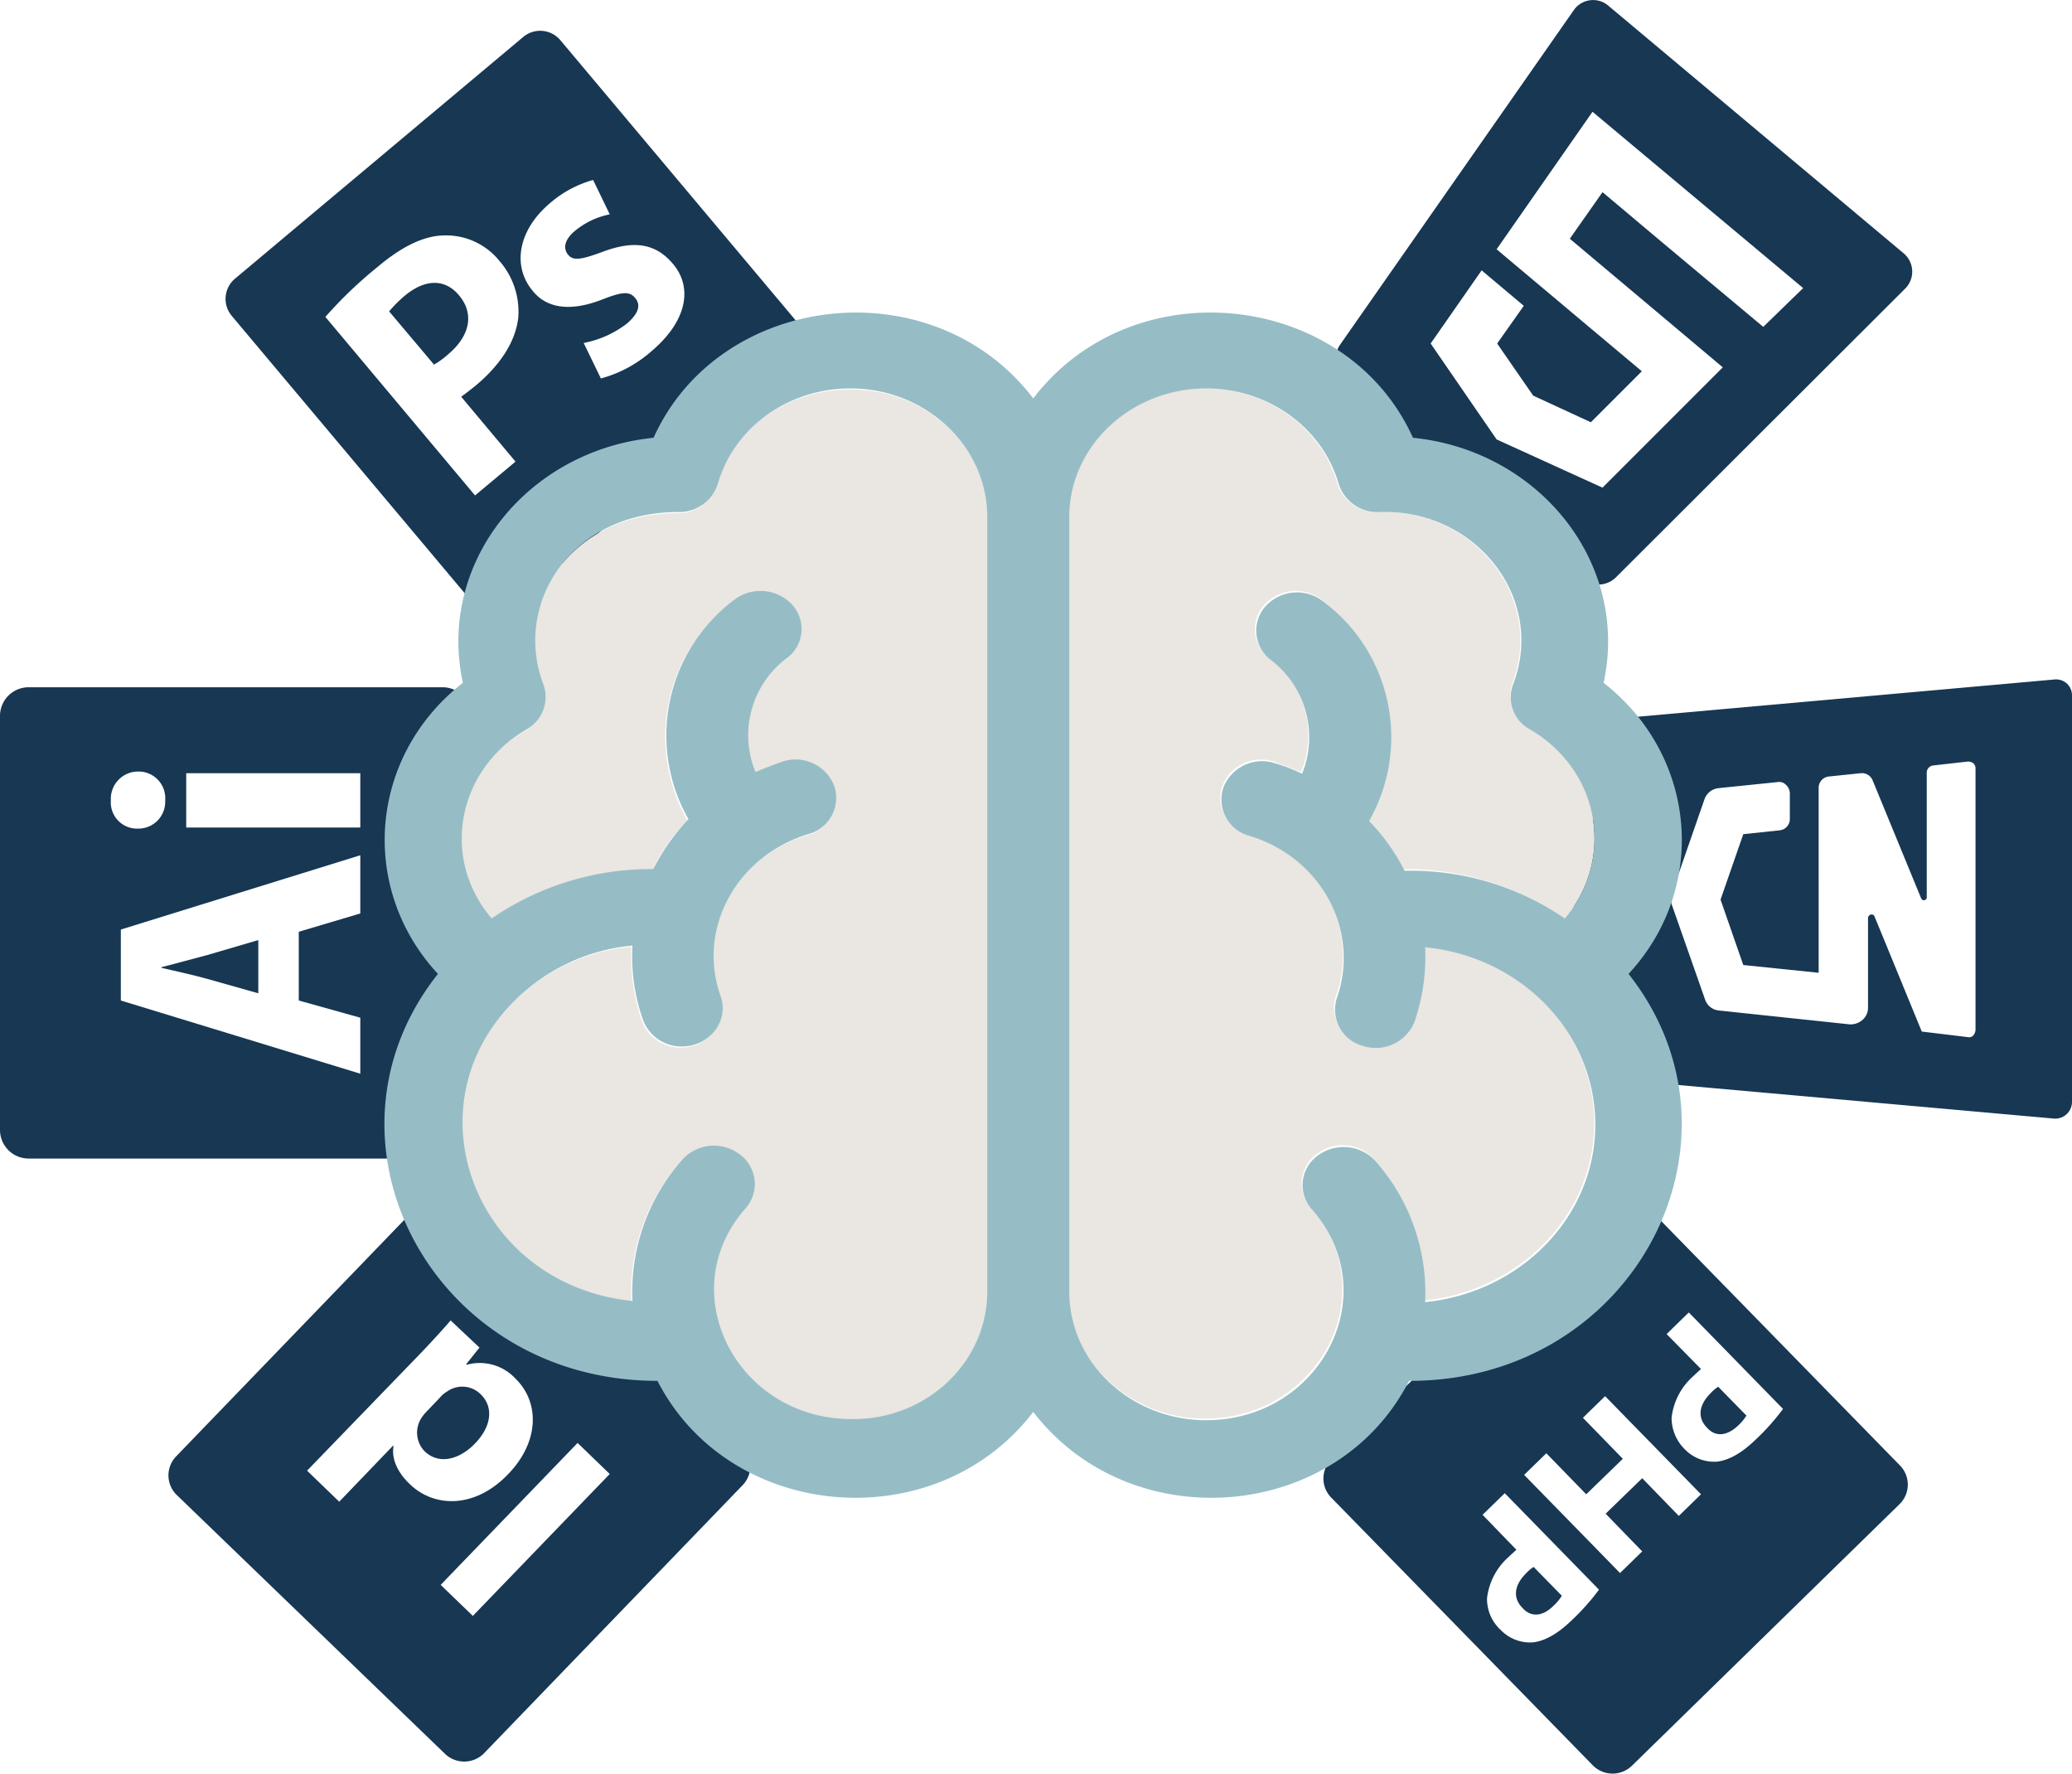 <svg xmlns="http://www.w3.org/2000/svg" width="308.2" height="263.76" viewBox="0 0 308.2 263.76">
  <g id="Compétences" transform="translate(-533.6 -287.84)">
    <g id="Groupe_3" data-name="Groupe 3" transform="translate(732.264 287.84)">
      <g id="Groupe_2" data-name="Groupe 2">
        <path id="Tracé_13" data-name="Tracé 13" d="M809.962,289.374l-34.794,49.8a3.745,3.745,0,0,0,0,4.123l13.6,19.953a3.1,3.1,0,0,0,1.484,1.237l21.932,9.977a3.687,3.687,0,0,0,4.04-.742l43.039-42.957a3.553,3.553,0,0,0-.247-5.277l-43.864-36.773A3.492,3.492,0,0,0,809.962,289.374Zm28.2,47.079-15.088-12.615-8.822-7.421-4.865,6.926,8.245,6.926,14.511,12.2L814.25,360.363,798.5,353.19h0l-9.812-14.264,7.585-10.883,6.266,5.277-3.958,5.607,5.359,7.75h0l8.575,3.958,7.585-7.585-7.668-6.431L798.5,324.91l14.264-20.448,15.666,13.11,15.666,13.11Z" transform="translate(-774.55 -287.84)" fill="#173753"/>
      </g>
    </g>
    <path id="Tracé_14" data-name="Tracé 14" d="M891.61,473.224V412.788a2.359,2.359,0,0,0-2.638-2.391l-61.838,5.524a4.236,4.236,0,0,0-3.38,2.8l-6.019,21.767a10.72,10.72,0,0,0,0,5.112l6.019,21.767a4.241,4.241,0,0,0,3.3,2.8l61.838,5.524A2.493,2.493,0,0,0,891.61,473.224Zm-22.344-10.471h0l-7.008-17.067a.469.469,0,0,0-.577-.33.549.549,0,0,0-.412.577v13.275a2.362,2.362,0,0,1-.825,1.814,2.674,2.674,0,0,1-1.9.66l-19.458-2.061a2.4,2.4,0,0,1-2.061-1.649l-4.947-14.1a2.806,2.806,0,0,1,0-1.649l4.865-14.017a2.5,2.5,0,0,1,2.061-1.649l8.822-.907a1.361,1.361,0,0,1,1.237.412,1.753,1.753,0,0,1,.577,1.237v3.875a1.687,1.687,0,0,1-1.484,1.649l-5.442.577-3.38,9.729,3.38,9.729,11.213,1.154V426.474a1.687,1.687,0,0,1,1.484-1.649l4.782-.495a1.721,1.721,0,0,1,1.731.989l7.256,17.644c.082.165.33.33.495.247a.421.421,0,0,0,.33-.412V424.248a1.076,1.076,0,0,1,.989-1.072l5.112-.577a1.393,1.393,0,0,1,.825.247,1.059,1.059,0,0,1,.33.825v38.834a1.465,1.465,0,0,1-.33.825.837.837,0,0,1-.825.247Z" transform="translate(-49.81 -21.505)" fill="#173753"/>
    <g id="Groupe_5" data-name="Groupe 5" transform="translate(730.452 464.736)">
      <g id="Groupe_4" data-name="Groupe 4" transform="translate(0)">
        <path id="Tracé_15" data-name="Tracé 15" d="M806.61,570.172a7.044,7.044,0,0,0,1.237-1.484l-4.2-4.287a5.7,5.7,0,0,0-1.154.989c-1.731,1.731-1.979,3.628-.495,5.112C803.229,571.9,804.961,571.821,806.61,570.172Z" transform="translate(-772.382 -508.271)" fill="#173753"/>
        <path id="Tracé_16" data-name="Tracé 16" d="M812.14,582.053l39.824-38.917a4.056,4.056,0,0,0,.082-5.771L813.13,497.541a4.131,4.131,0,0,0-5.771-.082l-39.824,38.917a4.056,4.056,0,0,0-.082,5.772l38.917,39.824A4.132,4.132,0,0,0,812.14,582.053Zm5.936-51.779a9.68,9.68,0,0,1,3.216-6.184c.412-.412.824-.742,1.154-1.072l-5.112-5.194,3.3-3.216,14.017,14.346a34,34,0,0,1-4.123,4.617c-2.061,1.979-3.875,2.968-5.607,3.216a6.061,6.061,0,0,1-4.865-1.814A6.556,6.556,0,0,1,818.077,530.274Zm-21.932,8.492,3.3-3.216,5.936,6.1,5.442-5.277-5.936-6.1,3.3-3.216,14.264,14.594-3.3,3.216-5.442-5.607-5.442,5.277,5.442,5.607-3.3,3.216Zm-5.524,18.386a9.68,9.68,0,0,1,3.216-6.184c.412-.412.824-.742,1.154-1.072l-5.029-5.194,3.3-3.216,14.017,14.346a34,34,0,0,1-4.122,4.617c-2.061,1.979-3.875,2.968-5.607,3.216a6.061,6.061,0,0,1-4.865-1.814A6.277,6.277,0,0,1,790.621,557.153Z" transform="translate(-766.287 -496.324)" fill="#173753"/>
        <path id="Tracé_17" data-name="Tracé 17" d="M839.91,537.672a7.041,7.041,0,0,0,1.237-1.484l-4.2-4.287a5.7,5.7,0,0,0-1.154.989c-1.731,1.731-1.979,3.628-.495,5.112C836.529,539.4,838.261,539.238,839.91,537.672Z" transform="translate(-778.226 -502.567)" fill="#173753"/>
      </g>
    </g>
    <g id="Groupe_7" data-name="Groupe 7" transform="translate(567.151 292.418)">
      <g id="Groupe_6" data-name="Groupe 6" transform="translate(0)">
        <path id="Tracé_18" data-name="Tracé 18" d="M606.109,340.79A19.03,19.03,0,0,0,603.8,343.1l6.678,7.915a12.408,12.408,0,0,0,2.144-1.567c3.216-2.721,3.875-6.019,1.567-8.74C612.128,338.234,609.159,338.234,606.109,340.79Z" transform="translate(-579.471 -301.372)" fill="#173753"/>
        <path id="Tracé_19" data-name="Tracé 19" d="M618.575,294.306,575.7,330.254a3.924,3.924,0,0,0-.495,5.524l35.948,42.792a3.924,3.924,0,0,0,5.524.495l42.874-35.948a3.924,3.924,0,0,0,.495-5.524L624.1,294.8A3.924,3.924,0,0,0,618.575,294.306Zm-.742,41.72c-.412,3.71-2.8,7.173-6.349,10.141-.825.66-1.567,1.237-2.144,1.649l8.08,9.647-6.019,5.029L589.14,335.943a63.317,63.317,0,0,1,7.75-7.421c3.71-3.133,7.008-4.7,10.059-4.7a10.176,10.176,0,0,1,8.08,3.793A11.471,11.471,0,0,1,617.832,336.026Zm19.706,5.112a18.744,18.744,0,0,1-7.421,3.958l-2.556-5.277a15.28,15.28,0,0,0,6.431-2.886c1.814-1.567,2.061-2.8,1.237-3.793s-1.814-.989-4.782.165c-5.194,2.061-8.575,1.154-10.471-1.237-3.051-3.628-2.226-8.987,2.556-13.027a16.573,16.573,0,0,1,6.431-3.463l2.474,5.112a11.763,11.763,0,0,0-5.194,2.474c-1.484,1.237-1.814,2.556-.989,3.545.742.907,1.9.742,5.029-.412,4.782-1.814,7.915-1.237,10.389,1.567C643.8,331.326,643.145,336.438,637.538,341.137Z" transform="translate(-574.292 -293.392)" fill="#173753"/>
      </g>
    </g>
    <g id="Groupe_9" data-name="Groupe 9" transform="translate(533.6 390.046)">
      <g id="Groupe_8" data-name="Groupe 8">
        <path id="Tracé_20" data-name="Tracé 20" d="M562.7,461.44v.082c2.144.495,4.782,1.072,6.843,1.649l7.585,2.144V457.4l-7.585,2.226C567.482,460.2,564.844,460.863,562.7,461.44Z" transform="translate(-538.707 -419.803)" fill="#173753"/>
        <path id="Tracé_21" data-name="Tracé 21" d="M533.6,416.087V477.6a4.258,4.258,0,0,0,4.287,4.287H599.4a4.258,4.258,0,0,0,4.287-4.287V416.087A4.258,4.258,0,0,0,599.4,411.8H537.887A4.258,4.258,0,0,0,533.6,416.087Zm53.593,29.352-9.152,2.721v10.224l9.152,2.556v8.328l-35.619-10.883V447.831l35.619-11.048Zm0-20.86v8.08H561.3v-8.08Zm-29.023,4.04a3.987,3.987,0,0,1-4.04,4.2,3.9,3.9,0,0,1-4.04-4.2,4.057,4.057,0,0,1,4.04-4.287A3.965,3.965,0,0,1,558.17,428.62Z" transform="translate(-533.6 -411.8)" fill="#173753"/>
      </g>
    </g>
    <g id="Groupe_12" data-name="Groupe 12" transform="translate(558.654 463.281)">
      <g id="Groupe_11" data-name="Groupe 11">
        <g id="Groupe_10" data-name="Groupe 10">
          <path id="Tracé_22" data-name="Tracé 22" d="M609.964,547.555c2.144,2.061,5.194,1.237,7.5-1.154,2.474-2.556,2.8-5.442.824-7.338a3.877,3.877,0,0,0-4.947-.412,4.339,4.339,0,0,0-1.154.989l-1.9,1.979a7.182,7.182,0,0,0-.742.907A3.991,3.991,0,0,0,609.964,547.555Z" transform="translate(-571.861 -507.174)" fill="#173753"/>
          <path id="Tracé_23" data-name="Tracé 23" d="M565.235,547.519l39.906,38.5a4.131,4.131,0,0,0,5.772-.082l38.5-39.906a4.131,4.131,0,0,0-.082-5.772l-39.906-38.5a4.131,4.131,0,0,0-5.772.082l-38.5,39.906A4.056,4.056,0,0,0,565.235,547.519Zm59.612-7.75,4.782,4.617-20.365,21.107-4.782-4.617Zm-14.594-14.181-1.979,2.474.082.082a7.253,7.253,0,0,1,7.256,2.061c3.628,3.545,3.545,9.4-1.072,14.181-4.947,5.194-11.048,5.029-14.676,1.484-1.9-1.814-2.721-3.875-2.391-5.607l-.082-.082-8,8.328-4.782-4.617,17.067-17.644c1.649-1.731,3.38-3.628,4.287-4.7l4.287,4.04Z" transform="translate(-563.987 -500.624)" fill="#173753"/>
        </g>
      </g>
    </g>
    <g id="XMLID_1_" transform="translate(590.776 334.322)">
      <g id="Groupe_13" data-name="Groupe 13" transform="translate(0)">
        <path id="Tracé_24" data-name="Tracé 24" d="M794.981,408.607c10.554,6.184,12.615,19.376,5.194,28.116a41.605,41.605,0,0,0-23.993-7.338,30.508,30.508,0,0,0-5.277-7.421c6.1-10.719,3.71-24.405-6.843-32.65a6.449,6.449,0,0,0-8.575.742,5.383,5.383,0,0,0,.824,8,14.3,14.3,0,0,1,4.617,16.9c-1.319-.577-2.638-1.072-4.04-1.567a6.178,6.178,0,0,0-7.668,3.628,5.583,5.583,0,0,0,3.875,7.173c10.719,3.3,16.573,14.1,13.027,24.076A5.643,5.643,0,0,0,770,455.439a6.214,6.214,0,0,0,7.668-3.628,28.3,28.3,0,0,0,1.567-11.048c14.264,1.4,25.312,12.78,25.312,26.384,0,13.687-11.131,24.983-25.312,26.384a29.6,29.6,0,0,0-7.421-21.025,6.353,6.353,0,0,0-8.575-.742,5.452,5.452,0,0,0-.825,8c11.048,12.532,1.237,31.331-15.748,31.331-11.213,0-20.365-8.575-20.365-19.129V377.029c0-10.554,9.152-19.129,20.365-19.129,9.234,0,17.315,5.854,19.706,14.182a6.033,6.033,0,0,0,6.1,4.2c14.264-.495,24.735,12.78,19.871,25.56A5.781,5.781,0,0,0,794.981,408.607Z" transform="translate(-624.594 -346.618)" fill="#eae6e1"/>
        <path id="Tracé_25" data-name="Tracé 25" d="M695.028,377.063V492.246c0,10.554-9.152,19.129-20.365,19.129-16.985,0-26.8-18.716-15.748-31.331a5.452,5.452,0,0,0-.825-8,6.449,6.449,0,0,0-8.575.742,29.34,29.34,0,0,0-7.421,21.025c-23.086-2.309-33.31-28.116-18.057-44.111a28.583,28.583,0,0,1,18.057-8.74,29.922,29.922,0,0,0,1.567,11.048,6.085,6.085,0,0,0,5.772,3.958c4.122,0,7.091-3.793,5.772-7.5-3.463-10.059,2.391-20.86,13.027-24.076a5.583,5.583,0,0,0,3.875-7.173,6.178,6.178,0,0,0-7.668-3.628,24.081,24.081,0,0,0-4.04,1.567,14.446,14.446,0,0,1,4.617-16.9,5.452,5.452,0,0,0,.824-8,6.441,6.441,0,0,0-8.575-.742,25.2,25.2,0,0,0-6.843,32.65c-4.123,4.2-5.029,7.421-5.359,7.421a42.278,42.278,0,0,0-23.911,7.338c-7.5-8.74-5.359-21.932,5.194-28.116a5.419,5.419,0,0,0,2.474-6.761c-4.452-11.708,3.958-25.56,20.118-25.56a5.992,5.992,0,0,0,5.854-4.2c2.391-8.327,10.471-14.181,19.706-14.181C685.876,357.935,695.028,366.509,695.028,377.063Z" transform="translate(-605.36 -346.652)" fill="#eae6e1"/>
        <path id="Tracé_26" data-name="Tracé 26" d="M784.3,399.28c14.017,10.966,15.5,30.589,3.71,43.286,19.458,24.653.907,60.6-32.65,60.519-10.719,21.025-41.39,23.5-55.9,4.617-14.429,18.881-45.1,16.408-55.9-4.617-33.64,0-52.191-35.866-32.65-60.519-11.79-12.7-10.306-32.321,3.71-43.286-3.875-17.809,9.564-34.547,28.363-36.443,9.812-21.767,41.555-25.395,56.479-5.854,14.924-19.541,46.667-15.913,56.479,5.854C774.735,364.733,788.174,381.47,784.3,399.28Zm-5.772,35.041c7.421-8.74,5.359-21.932-5.194-28.116a5.419,5.419,0,0,1-2.474-6.761c4.865-12.78-5.607-26.054-19.871-25.56a6.033,6.033,0,0,1-6.1-4.2c-2.391-8.328-10.471-14.181-19.706-14.181-11.213,0-20.365,8.575-20.365,19.129V489.81c0,10.554,9.152,19.129,20.365,19.129,16.985,0,26.8-18.716,15.748-31.331a5.39,5.39,0,0,1,.825-8,6.449,6.449,0,0,1,8.575.742,29.6,29.6,0,0,1,7.421,21.025c14.182-1.4,25.312-12.7,25.312-26.384,0-13.6-10.966-24.983-25.312-26.384a29.922,29.922,0,0,1-1.567,11.048,6.214,6.214,0,0,1-7.668,3.628,5.583,5.583,0,0,1-3.875-7.173c3.463-10.059-2.391-20.86-13.027-24.076a5.583,5.583,0,0,1-3.875-7.173,6.178,6.178,0,0,1,7.668-3.628,24.082,24.082,0,0,1,4.04,1.567,14.445,14.445,0,0,0-4.617-16.9,5.452,5.452,0,0,1-.825-8,6.353,6.353,0,0,1,8.575-.742,25.2,25.2,0,0,1,6.843,32.65,30.508,30.508,0,0,1,5.277,7.421A40.4,40.4,0,0,1,778.528,434.321ZM692.614,489.81V374.627c0-10.554-9.152-19.129-20.365-19.129-9.234,0-17.315,5.854-19.706,14.182a5.992,5.992,0,0,1-5.854,4.2c-16.16,0-24.57,13.769-20.118,25.56a5.507,5.507,0,0,1-2.474,6.761c-10.554,6.184-12.7,19.376-5.194,28.116a41.885,41.885,0,0,1,23.911-7.338c.33,0,1.319-3.133,5.359-7.421a25.2,25.2,0,0,1,6.843-32.65,6.449,6.449,0,0,1,8.575.742,5.39,5.39,0,0,1-.825,8,14.3,14.3,0,0,0-4.617,16.9c1.319-.577,2.638-1.072,4.04-1.567a6.178,6.178,0,0,1,7.668,3.628,5.583,5.583,0,0,1-3.875,7.173c-10.719,3.3-16.573,14.1-13.027,24.076,1.319,3.71-1.649,7.5-5.772,7.5a6.085,6.085,0,0,1-5.772-3.958,28.3,28.3,0,0,1-1.567-11.048,28.584,28.584,0,0,0-18.057,8.74c-15.253,15.913-4.947,41.8,18.057,44.111a29.6,29.6,0,0,1,7.421-21.025,6.353,6.353,0,0,1,8.575-.742,5.452,5.452,0,0,1,.825,8c-11.048,12.532-1.237,31.331,15.748,31.331C683.462,508.939,692.614,500.364,692.614,489.81Z" transform="translate(-602.946 -344.216)" fill="#96bdc6"/>
      </g>
    </g>
  </g>
</svg>
